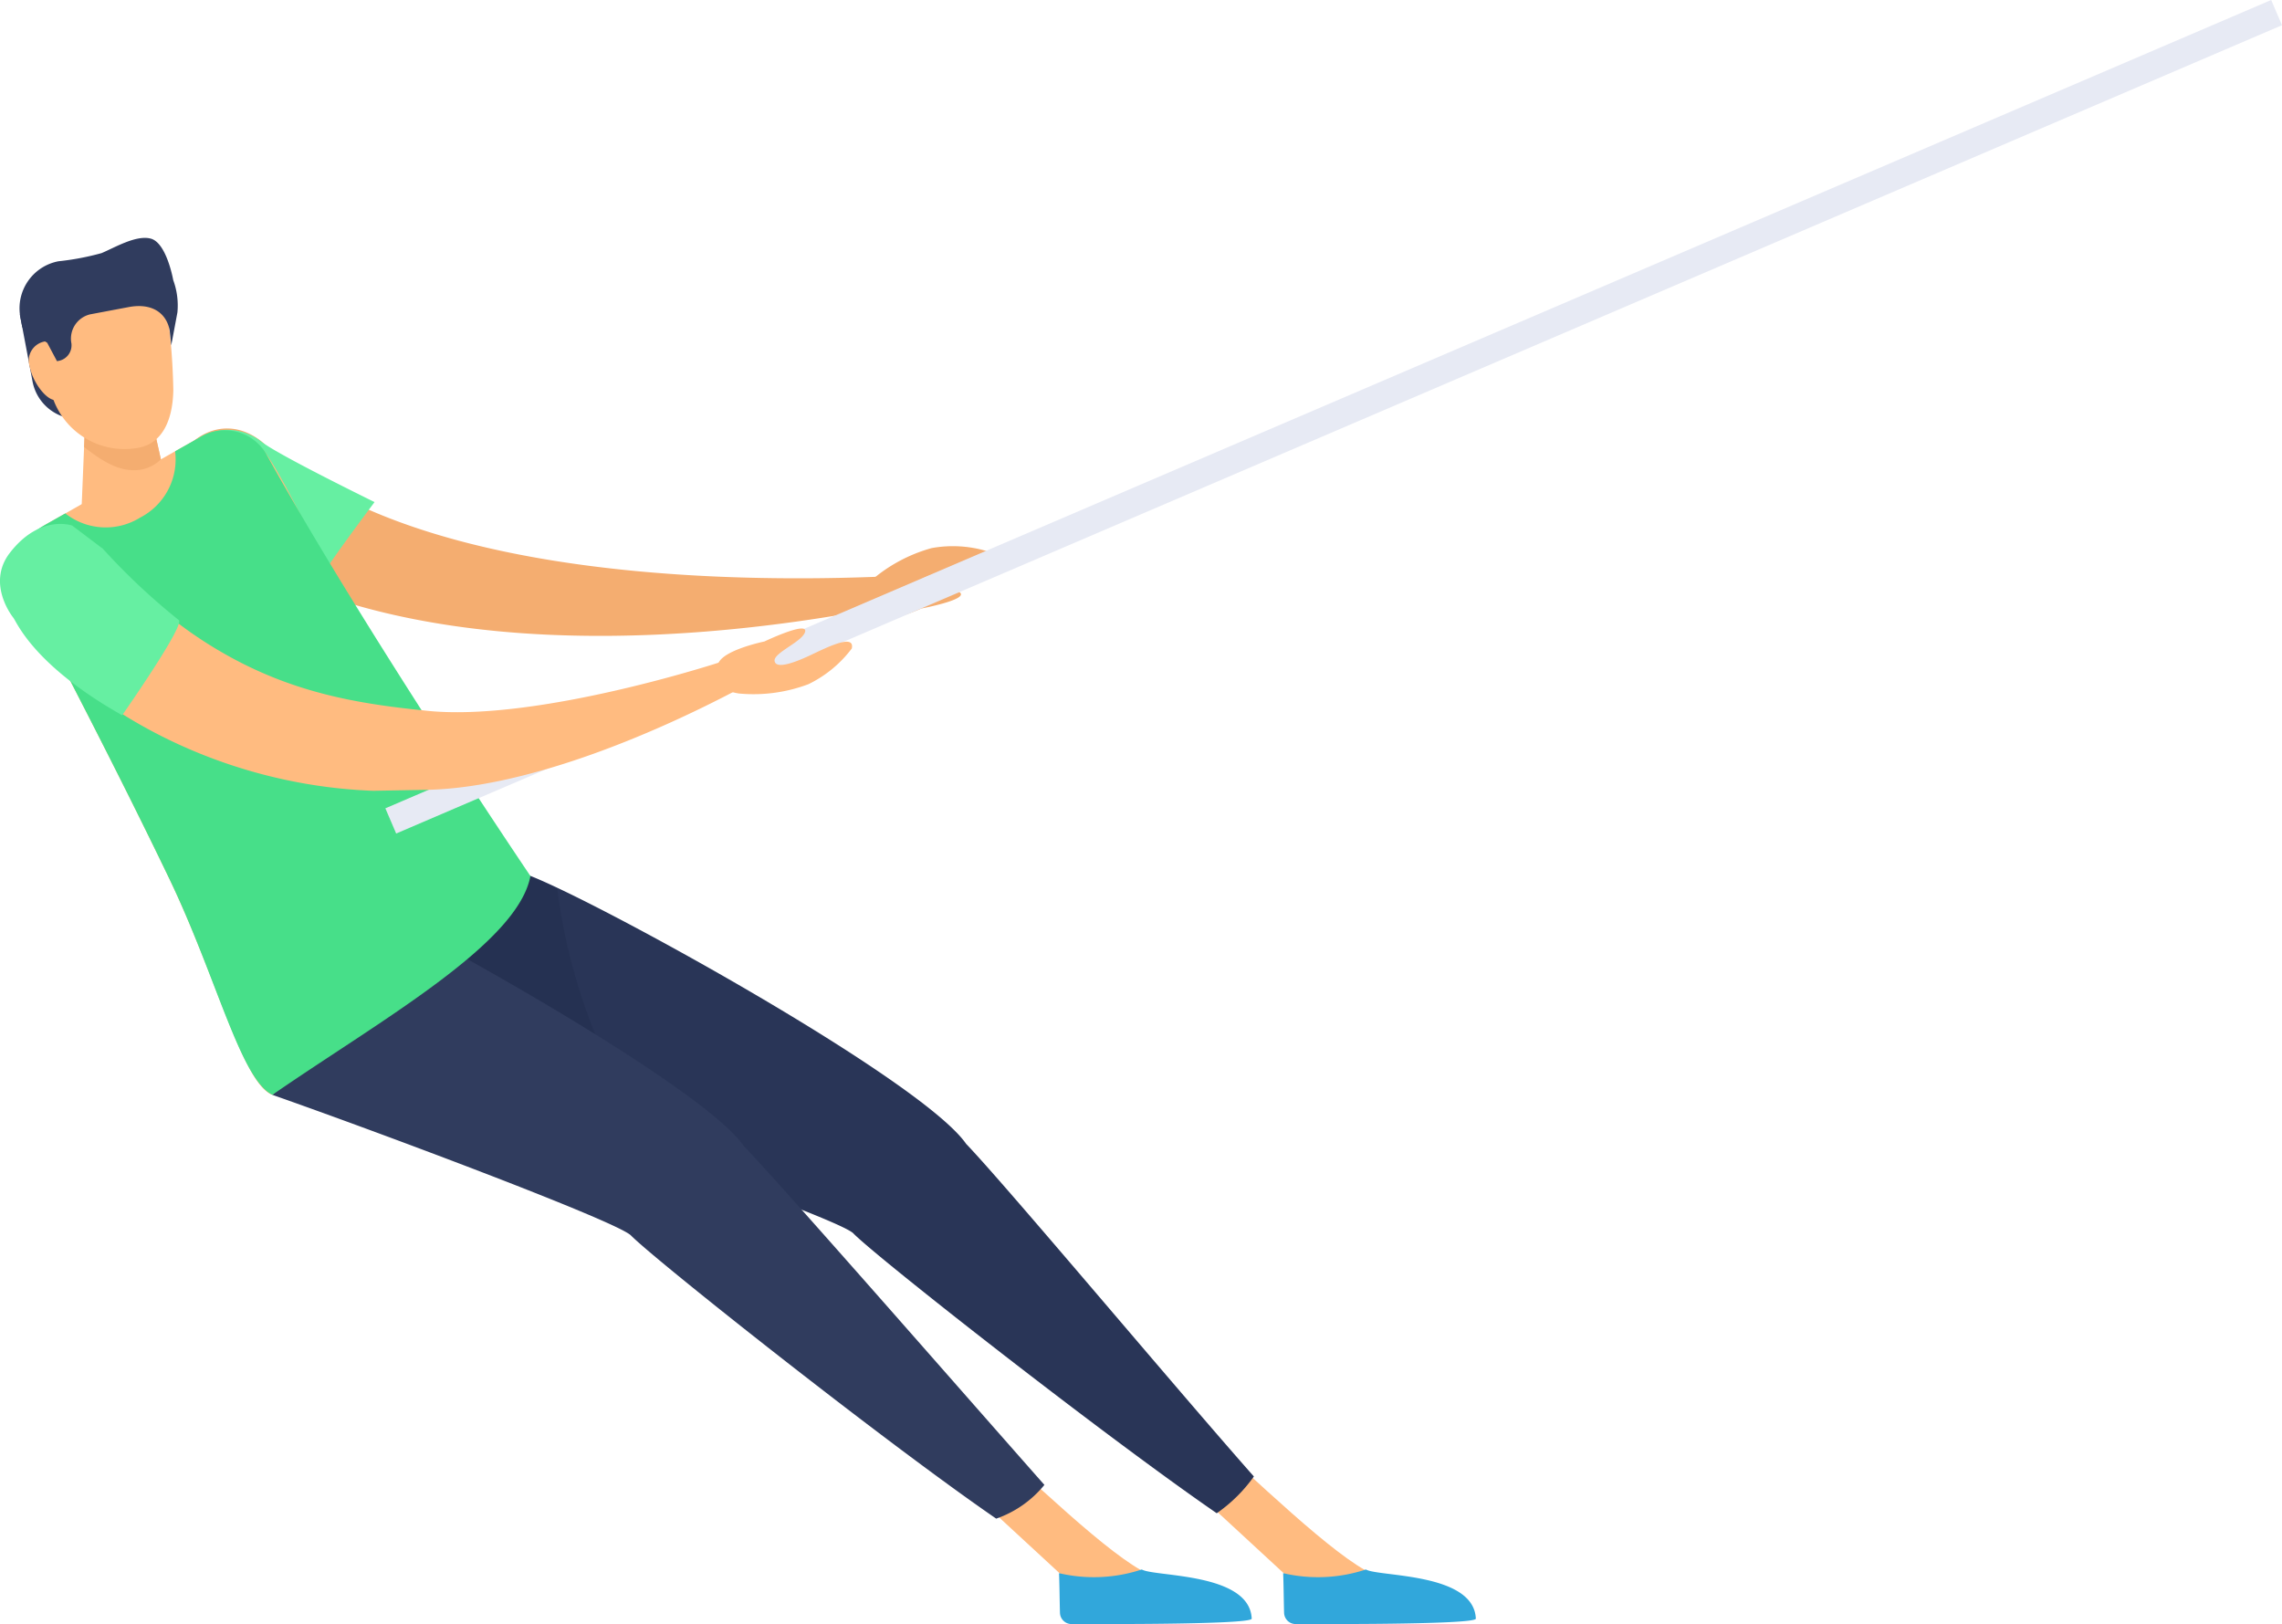 <svg xmlns="http://www.w3.org/2000/svg" viewBox="0 0 166.395 118.411">
  <defs>
    <style>
      .cls-1 {
        fill: #ffbb80;
      }

      .cls-2 {
        fill: #31a7db;
      }

      .cls-3 {
        fill: #293557;
      }

      .cls-4 {
        fill: #253152;
      }

      .cls-5 {
        fill: #303c5e;
      }

      .cls-6 {
        fill: #f4ad70;
      }

      .cls-7 {
        fill: #66efa2;
      }

      .cls-8 {
        fill: #47df89;
      }

      .cls-9 {
        fill: none;
        stroke: #e7eaf4;
        stroke-width: 2px;
      }
    </style>
  </defs>
  <g id="_1" data-name="1" transform="translate(-46.345 0.074)">
    <g id="Group_1536" data-name="Group 1536" transform="translate(115.087 103.163)">
      <path id="Path_2711" data-name="Path 2711" class="cls-1" d="M5.239,4.032C2.392,2.709-3.075-2.624-8.438-7.5L-9.777-3.9l8.619,7.956c1.908.8,4.956.913,6.4-.023" transform="translate(9.777 7.504)"/>
    </g>
    <g id="Group_1537" data-name="Group 1537" transform="translate(123.565 114.358)">
      <path id="Path_2712" data-name="Path 2712" class="cls-2" d="M2.105,0A11.129,11.129,0,0,1-3.929.268c.032.626.049,2.3.069,2.895a.845.845,0,0,0,.746.81s13.256.088,13.235-.39C9.972.215,3.048.547,2.105,0" transform="translate(3.929)"/>
    </g>
    <g id="Group_1538" data-name="Group 1538" transform="translate(131.431 103.163)">
      <path id="Path_2713" data-name="Path 2713" class="cls-1" d="M5.239,4.032C2.392,2.709-3.075-2.624-8.439-7.5L-9.777-3.9l8.619,7.956c1.908.8,4.955.913,6.4-.023" transform="translate(9.777 7.504)"/>
    </g>
    <g id="Group_1539" data-name="Group 1539" transform="translate(139.907 114.358)">
      <path id="Path_2714" data-name="Path 2714" class="cls-2" d="M2.105,0A11.129,11.129,0,0,1-3.929.268c.032.626.049,2.3.069,2.895a.845.845,0,0,0,.746.81s13.256.088,13.236-.39C9.972.215,3.048.547,2.105,0" transform="translate(3.929)"/>
    </g>
    <g id="Group_1540" data-name="Group 1540" transform="translate(72.403 62.924)">
      <path id="Path_2715" data-name="Path 2715" class="cls-3" d="M12.619,9.414c1.822,1.842,18.254,14.725,26.494,20.4a11.049,11.049,0,0,0,2.708-2.68c-5.749-6.5-18.056-21.207-20.978-24.248C17.572-1.829-6.424-15.007-11.19-16.754c-5.142-1.883-10.493-.169-11.957,3.828s1.153,9.449,6.3,11.332c3.325,1.219,28.24,9.762,29.47,11.008" transform="translate(23.549 17.519)"/>
    </g>
    <g id="Group_1541" data-name="Group 1541" transform="translate(72.555 63.074)">
      <path id="Path_2716" data-name="Path 2716" class="cls-4" d="M5.032.58c-.863-.4-1.571-.713-2.064-.895C-2.173-2.2-7.527-.484-8.987,3.514s1.152,9.449,6.294,11.332c1.668.612,8.774,3.067,15.6,5.521A42.8,42.8,0,0,1,5.032.58" transform="translate(9.391 1.08)"/>
    </g>
    <g id="Group_1542" data-name="Group 1542" transform="translate(66.205 69.016)">
      <path id="Path_2717" data-name="Path 2717" class="cls-5" d="M11.993,5.055C9.93,2.081-.377-4.257-8.9-8.973a3.547,3.547,0,0,0-3.787.249c-2.531,1.8-5.187,3.447-7.825,5.1A3.472,3.472,0,0,0-22.133-.369c.029.329.052.658.068.992.018.417-.307.3-.315.707C-14.49,4.1,2.759,10.563,3.77,11.585,5.591,13.427,22.162,26.559,30.4,32.229a7.865,7.865,0,0,0,3.514-2.461c-5.749-6.5-19-21.671-21.924-24.713" transform="translate(22.38 9.406)"/>
    </g>
    <g id="Group_1543" data-name="Group 1543" transform="translate(58.879 31.167)">
      <path id="Path_2718" data-name="Path 2718" class="cls-6" d="M2.351.393c9.916,9.2,31.054,10.2,44.537,9.693a1.141,1.141,0,0,1,.33,2.255c-15.853,3.044-37.03,3.842-49.965-5.821C-6.968,3.368-2.2-3.037,2.026.121a4.016,4.016,0,0,1,.326.272" transform="translate(4.388 0.731)"/>
    </g>
    <g id="Group_1544" data-name="Group 1544" transform="translate(58.943 31.266)">
      <path id="Path_2719" data-name="Path 2719" class="cls-7" d="M5.133,1.841c-1.451-.715-7.1-3.51-8.229-4.388l-.057-.045c-.091-.071-.184-.137-.283-.2a3.984,3.984,0,0,0-5.509,1.2A3.993,3.993,0,0,0-7.75,3.921,50.129,50.129,0,0,0-2.767,6.73c1.138.55,2.3,1.05,3.474,1.525.2-.835,4.437-6.409,4.426-6.414" transform="translate(9.579 3.426)"/>
    </g>
    <g id="Group_1545" data-name="Group 1545" transform="translate(47.769 31.383)">
      <path id="Path_2720" data-name="Path 2720" class="cls-1" d="M12.591,11.432-5.061,27.094c-2.129-.767-4.084-8.623-7.523-15.775C-16.3,3.586-20.665-4.8-23.047-9.322a3.9,3.9,0,0,1,1.531-5.206l11.061-6.257A3.753,3.753,0,0,1-5.5-19.629C-3.218-16.273-.034-8.477,3.85-2.759c3.943,5.8,8.741,14.192,8.741,14.192" transform="translate(23.496 21.274)"/>
    </g>
    <g id="Group_1546" data-name="Group 1546" transform="translate(47.655 31.319)">
      <path id="Path_2721" data-name="Path 2721" class="cls-8" d="M4.626.173l-1.8,1.016A4.772,4.772,0,0,1,.275,6.025a4.758,4.758,0,0,1-5.457-.306l-1.64.929a3.56,3.56,0,0,0-1.4,4.758c2.344,4.443,6.816,13.028,10.616,20.93,3.439,7.15,5.176,14.622,7.523,15.775,7.865-5.428,17.888-11,18.817-15.953,0,0-12.236-18.081-19.318-30.867A3.506,3.506,0,0,0,4.626.173" transform="translate(8.633 0.321)"/>
    </g>
    <g id="Group_1547" data-name="Group 1547" transform="translate(109.069 39.745)">
      <path id="Path_2722" data-name="Path 2722" class="cls-6" d="M1.553,1.59s-3.043,1.384-3.774.593S-3.294.729-2.187-.376a11.335,11.335,0,0,1,4.5-2.441,8.662,8.662,0,0,1,4.088.243c.879.789-1.625,1.161-2.831,1.4S1.037-.545,1.315,0,3.866-.082,4.393.439,1.553,1.59,1.553,1.59" transform="translate(2.898 2.959)"/>
    </g>
    <g id="Group_1548" data-name="Group 1548" transform="translate(47.792 22.175)">
      <path id="Path_2723" data-name="Path 2723" class="cls-5" d="M1.778,2.866l-.24.045A3.365,3.365,0,0,1-2.393.229l-.925-4.89L.227-5.333Z" transform="translate(3.318 5.333)"/>
    </g>
    <g id="Group_1549" data-name="Group 1549" transform="translate(52.297 29.305)">
      <path id="Path_2724" data-name="Path 2724" class="cls-1" d="M2.156,2.071-3.442,4.4l-.582-.681.3-7.278L.832-3.854Z" transform="translate(4.024 3.854)"/>
    </g>
    <g id="Group_1550" data-name="Group 1550" transform="translate(52.478 29.304)">
      <path id="Path_2725" data-name="Path 2725" class="cls-6" d="M1.631,0-2.923.292l-.121,2.923c1.209.935,2.611,1.942,4.23,1.634a2.867,2.867,0,0,0,1.37-.735Z" transform="translate(3.044)"/>
    </g>
    <g id="Group_1551" data-name="Group 1551" transform="translate(48.84 20.333)">
      <path id="Path_2726" data-name="Path 2726" class="cls-1" d="M2.656,4.278h0A5.532,5.532,0,0,1-3.809-.134l-1.147-6.06L4.368-7.961A48.284,48.284,0,0,1,5.187.092c-.055,2.494-1,3.9-2.531,4.186" transform="translate(4.956 7.961)"/>
    </g>
    <g id="Group_1552" data-name="Group 1552" transform="translate(48.783 24.186)">
      <path id="Path_2727" data-name="Path 2727" class="cls-5" d="M.611,0-1.141.332l.151.795L.762.795Z" transform="translate(1.141)"/>
    </g>
    <g id="Group_1553" data-name="Group 1553" transform="translate(48.466 24.799)">
      <path id="Path_2728" data-name="Path 2728" class="cls-1" d="M1.007.669c.224,1.182-.16,2.248-.859,2.38S-1.612,1.778-1.836.6A1.411,1.411,0,0,1-.661-1.232c.7-.132,1.444.718,1.668,1.9" transform="translate(1.878 1.246)"/>
    </g>
    <g id="Group_1554" data-name="Group 1554" transform="translate(47.768 17.271)">
      <path id="Path_2729" data-name="Path 2729" class="cls-5" d="M4.017,1.9A5.34,5.34,0,0,0,3.712-.451S3.237-3.164,2.079-3.478c-1.054-.286-2.585.627-3.591,1.055a19.322,19.322,0,0,1-3.145.595A3.49,3.49,0,0,0-7.436,2.247l.14.733,1.818,1.135.713,1.341.124-.023A1.152,1.152,0,0,0-3.713,4.16,1.818,1.818,0,0,1-2.34,2.041L.454,1.514c1.7-.323,2.757.423,3,1.7L3.567,4.3Z" transform="translate(7.497 3.532)"/>
    </g>
    <g id="Group_1555" data-name="Group 1555" transform="translate(74.838 0.845)">
      <path id="Path_2730" data-name="Path 2730" class="cls-9" d="M47.976,0-89.531,58.935" transform="translate(89.531)"/>
    </g>
    <g id="Group_1556" data-name="Group 1556" transform="translate(46.562 38.334)">
      <path id="Path_2731" data-name="Path 2731" class="cls-1" d="M5.606,3.22C10.52,6.041,15.16,6.882,20.153,7.39,28.765,8.432,44.038,3.179,42.5,3.646a1.141,1.141,0,0,1,.866,2.1c-6.782,3.608-16.042,7.392-23.2,7.446l-3.632.066C4.627,12.813-5.348,6.656-9.744.364a3.983,3.983,0,0,1,.981-5.542C-4.3-8.3-3.17-1.779,5.606,3.22" transform="translate(10.461 5.992)"/>
    </g>
    <g id="Group_1557" data-name="Group 1557" transform="translate(46.345 38.126)">
      <path id="Path_2732" data-name="Path 2732" class="cls-7" d="M4.547,2.449A47.494,47.494,0,0,1-1.091-2.863l.075.092-2.2-1.662S-5.559-5.3-7.763-2.454c-1.762,2.272.247,4.735.247,4.735C-7.246,2.63-6.041,5.74.421,9.393c0,0,4.6-6.566,4.127-6.944" transform="translate(8.486 4.557)"/>
    </g>
    <g id="Group_1558" data-name="Group 1558" transform="translate(98.646 45.751)">
      <path id="Path_2733" data-name="Path 2733" class="cls-1" d="M1.2.33S-2.074,1-2.2,2.074-2.214,3.882-.667,4.123a11.345,11.345,0,0,0,5.076-.678A8.717,8.717,0,0,0,7.571.841c.247-1.158-2,.017-3.11.533s-2.424.987-2.52.38S4.053.321,4.173-.411,1.2.33,1.2.33" transform="translate(2.238 0.615)"/>
    </g>
  </g>
</svg>
